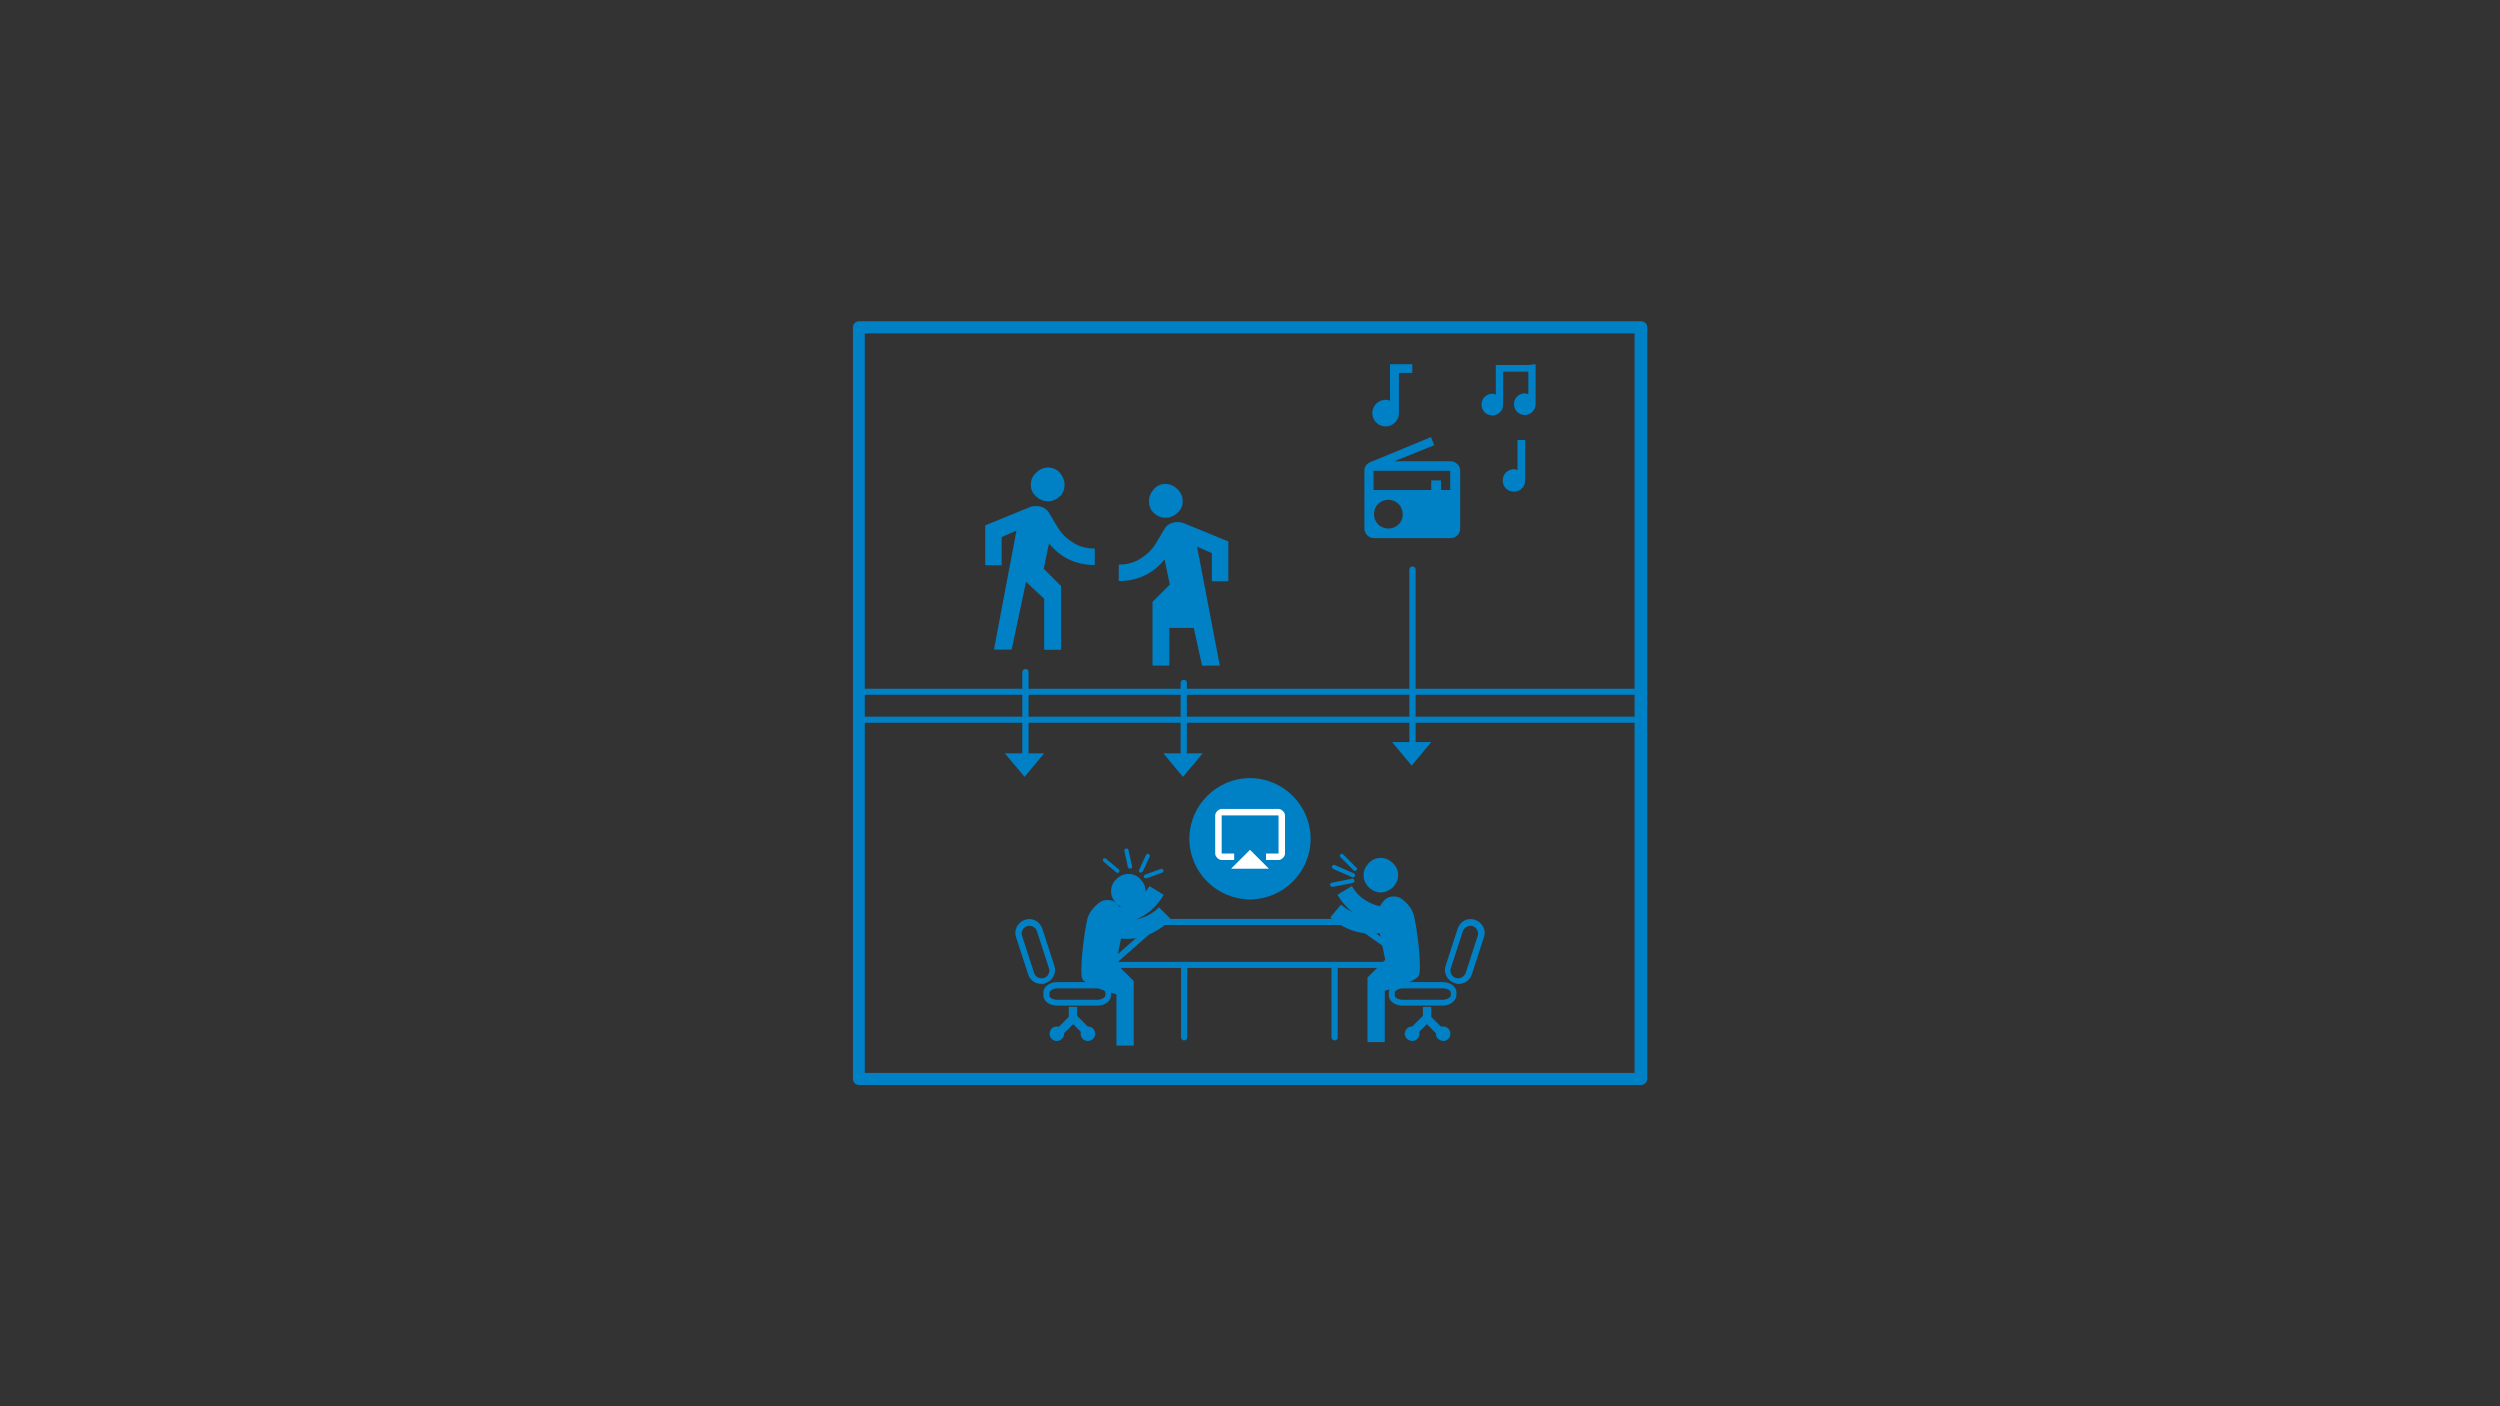 <svg version="1.1" id="Layer_1" xmlns="http://www.w3.org/2000/svg" x="0" y="0" viewBox="0 0 1200 675" xml:space="preserve"><rect x="0" y="0" width="1200" height="675" fill="#333333" stroke="none"/><style>.st0{fill:none}.st1{fill:#0080c5}</style><path id="Bounding_BOX" class="st0" d="M250.5 141.1h699v392.8h-699z"/><path class="st1" d="M737.1 174.8V194c0 2.9-2.3 5.2-5.2 5.2s-5.2-2.3-5.2-5.2 2.3-5.2 5.2-5.2c.6 0 1.2.2 1.7.4v-10.8h-12.1v15.8c0 2.9-2.3 5.2-5.2 5.2s-5.2-2.3-5.2-5.2 2.3-5.2 5.2-5.2c.6 0 1.2.2 1.7.4v-14.2h15.8l3.3-.4zm-69.9 0v17.5c-.6-.2-1.3-.4-2.1-.4-3.5 0-6.4 2.9-6.4 6.4 0 3.5 2.9 6.4 6.4 6.4s6.4-2.9 6.4-6.4V179h6.4v-4.2h-10.7zm61.2 36.4v14.4c-.6-.2-1.2-.4-1.7-.4-2.9 0-5.4 2.3-5.4 5.4s2.3 5.4 5.4 5.4c2.9 0 5.4-2.3 5.4-5.4v-19.4h-3.7z"/><path class="st1" d="M787.7 520.8H412.3c-1.5 0-2.9-1.3-2.9-2.9V157.1c0-1.5 1.3-2.9 2.9-2.9h375.5c1.5 0 2.9 1.3 2.9 2.9v360.7c-.1 1.7-1.4 3-3 3zM415.1 515h369.5V160H415.1v355z"/><path class="st1" d="M412.4 330.6h376.3v2.9H412.4zm0 13.4h376.3v2.9H412.4zm283.9-108.8h-4.6v-4.6H687v4.6h-27.7V226h36.8v9.2h.2zm-29.9 18.5c-3.9 0-6.9-3.1-6.9-6.9 0-3.9 3.1-6.9 6.9-6.9 3.9 0 6.9 3.1 6.9 6.9.1 3.9-3 6.9-6.9 6.9m-8.6-31.9c-1.7.6-2.9 2.3-2.9 4.2v27.7c0 2.5 2.1 4.6 4.6 4.6h36.8c2.5 0 4.6-2.1 4.6-4.6V226c0-2.5-2.1-4.6-4.6-4.6h-27l19.1-7.7-1.5-3.9-29.1 12zM511 232.7c0-2.1-.8-4-2.3-5.8-1.5-1.7-3.5-2.5-5.6-2.5-2.1 0-4 .8-5.8 2.5-1.7 1.7-2.5 3.5-2.5 5.8s.8 4 2.5 5.6c1.7 1.5 3.5 2.3 5.8 2.3 2.1 0 4-.8 5.6-2.3 1.6-1.5 2.3-3.4 2.3-5.6m-23.1 22l-7.1 3.1v13.5h-7.9v-19.1l21.2-8.7c1-.4 1.9-.6 3.1-.6 3.1 0 5.4 1.3 6.7 3.9l3.9 6.5c1.9 3.1 4.4 5.4 7.5 7.3 3.1 1.9 6.5 2.7 10.2 2.7v7.9c-9.1 0-16.4-3.5-22-10.4L501 273l8.3 8.3v30.6h-8.1v-24.5l-8.7-8.1-6.9 32.5h-8.5l10.8-57.1zm63.6-14.1c0-2.1.8-4 2.3-5.8 1.5-1.7 3.5-2.5 5.6-2.5 2.1 0 4 .8 5.8 2.5 1.7 1.7 2.5 3.5 2.5 5.8s-.8 4-2.5 5.6c-1.7 1.5-3.5 2.3-5.8 2.3-2.1 0-4-.8-5.6-2.3-1.6-1.5-2.3-3.4-2.3-5.6m23.1 21.8l7.1 3.1V279h7.9v-19.1l-21.2-8.7c-1-.4-1.9-.6-3.1-.6-3.1 0-5.4 1.3-6.7 3.9l-3.9 6.5c-1.9 3.1-4.4 5.4-7.5 7.3s-6.5 2.7-10.2 2.7v7.9c9.1 0 16.4-3.5 22-10.4l2.5 12.1-8.3 8.3v30.6h8.1v-18.1H573l4 18.1h8.5l-10.9-57.1z"/><path class="st1" d="M678 361.6c-.8 0-1.5-.6-1.5-1.5v-86.7c0-.8.6-1.5 1.5-1.5s1.5.6 1.5 1.5v86.8c-.2.8-.7 1.4-1.5 1.4zM568.2 367c-.8 0-1.5-.6-1.5-1.5v-37.7c0-.8.6-1.5 1.5-1.5 1 0 1.5.6 1.5 1.5v37.9c-.1.7-.7 1.3-1.5 1.3zm-76 0c-.8 0-1.5-.6-1.5-1.5v-42.9c0-.8.6-1.5 1.5-1.5 1 0 1.5.6 1.5 1.5v43.1c-.2.7-.8 1.3-1.5 1.3z"/><path class="st1" d="M677.6 367.5l-9.4-11.3H687zm-109.8 5.4l-9.4-11.3h18.9zm-76 0l-9.5-11.3h18.9zM600 431.7c16 0 29.1-13.1 29.1-29.1S616 373.5 600 373.5s-29.1 13.1-29.1 29.1 13.1 29.1 29.1 29.1"/><path d="M590.9 417l9.1-9.1 9.1 9.1h-18.2zm22.8-28.7c.8 0 1.5.4 2.1 1s1 1.3 1 2.1v18.3c0 .8-.4 1.5-1 2.1-.6.6-1.3 1-2.1 1h-6v-3.1h6v-18.3h-27.3v18.3h6v3.1h-6c-.8 0-1.5-.4-2.1-1-.6-.6-1-1.3-1-2.1v-18.3c0-.8.4-1.5 1-2.1s1.3-1 2.1-1h27.3z" fill="#fff"/><path class="st1" d="M536.5 419c-.2 0-.4 0-.6-.2l-6.2-5.2c-.4-.4-.4-1-.2-1.3.4-.4 1-.4 1.3-.2l6.2 5.2c.4.4.4 1 .2 1.3-.2.2-.6.4-.7.4zm11.1-.2h-.4c-.4-.2-.8-.8-.4-1.3l3.3-7.1c.2-.4.8-.8 1.3-.4.4.2.8.8.4 1.3l-3.3 7.1c-.3.2-.5.4-.9.4zm2.5 2.8c-.4 0-.8-.2-1-.6-.2-.6 0-1 .6-1.2l7.5-2.7c.6-.2 1 0 1.2.6s0 1-.6 1.2l-7.5 2.7h-.2zm-7.7-4.6c-.4 0-.8-.4-1-.8l-1.7-7.7c-.2-.6.2-1 .8-1.2.6-.2 1 .2 1.2.8l1.7 7.7c.2.6-.2 1-.8 1.2h-.2zm107.1 4.1h-.4l-9.1-4c-.6-.2-.8-.8-.6-1.3s.8-.8 1.3-.6l9.1 4c.6.2.8.8.6 1.3-.3.4-.5.6-.9.6zm1.1-3.1c-.2 0-.6 0-.8-.2l-6.4-6.4c-.4-.4-.4-1 0-1.3.4-.4 1-.4 1.3 0l6.4 6.4c.4.4.4 1 0 1.3-.1 0-.3.2-.5.2zm-11.1 7.7c-.4 0-.8-.4-1-.8-.2-.6.2-1 .8-1.2l9.6-1.9c.6-.2 1 .2 1.2.8s-.2 1-.8 1.2l-9.6 1.9h-.2zm-139.6 46.6c-2.9 0-5.4-1.7-6.4-4.6l-5.8-17.9c-.6-1.7-.4-3.5.4-5s2.1-2.7 3.9-3.3c3.5-1.2 7.1.8 8.3 4.2l5.8 17.9c.6 1.7.4 3.5-.4 5s-2.1 2.7-3.9 3.3c-.6.4-1.4.4-1.9.4zm-5.8-27.9c-.4 0-.8 0-1.2.2-1 .4-1.7 1-2.1 1.9-.4.8-.6 1.7-.2 2.7l5.8 17.9c.6 1.9 2.7 2.9 4.8 2.3 1-.4 1.7-1 2.1-1.9.4-.8.6-1.7.2-2.7l-5.8-17.9c-.5-1.6-2.1-2.5-3.6-2.5zm32.5 38.3h-19.1c-3.7 0-6.7-2.1-6.7-5v-1.3c0-2.7 2.9-5 6.7-5h19.1c3.7 0 6.7 2.1 6.7 5v1.3c.1 2.7-2.8 5-6.7 5zm-19-8.3c-2.1 0-3.9 1.2-3.9 2.1v1.3c0 1 1.5 2.1 3.9 2.1h19.1c2.1 0 3.9-1.2 3.9-2.1v-1.3c0-1-1.5-2.1-3.9-2.1h-19.1z"/><path class="st1" d="M549.9 427.8c0-2.1-.8-4-2.5-5.8-1.5-1.7-3.5-2.5-5.8-2.5-2.1 0-4 .8-5.8 2.5-1.7 1.7-2.5 3.7-2.5 5.8s.8 4 2.5 5.8c1.7 1.5 3.7 2.5 5.8 2.5 2.1 0 4-.8 5.8-2.5 1.8-1.7 2.5-3.7 2.5-5.8M522 440.9c1.5-5.4 6.7-8.3 6.7-8.3 1-.4 1.9-.6 3.1-.6 3.3 0 4.8 2.1 6.4 4.6 0 0 2.7 8.1 0 13.5l-2.5 12.3 8.5 8.5v31h-8.3v-24.6s-14.1-4-16.2-7.1c-1.9-2.7.8-23.7 2.3-29.3"/><path class="st1" d="M533.8 435.5c3.7 0 7.1-1 10.2-2.7 3.3-1.7 5.8-4.2 7.7-7.5l6.9 4.2C554 437.4 547 442 538 443.4"/><path class="st1" d="M536.5 441.1c3.5.8 7.1.8 10.6-.2s6.5-2.7 9.2-5.4l5.8 5.8c-6.5 6.5-14.8 10.2-24.1 9.2m-25 32.8h4v7.7h-4z"/><path class="st1" d="M519.9 496.4l-4.8-4.8-4.8 4.8h-5.6l9.1-9.1c.8-.8 2.1-.8 2.9 0l9.1 9.1h-5.9z"/><path class="st1" d="M525.7 496.2c0-1.9-1.5-3.5-3.5-3.5-1.9 0-3.5 1.5-3.5 3.5 0 1.9 1.5 3.5 3.5 3.5 1.9-.1 3.5-1.6 3.5-3.5m-14.9 0c0-1.9-1.5-3.5-3.5-3.5-1.9 0-3.5 1.5-3.5 3.5 0 1.9 1.5 3.5 3.5 3.5 2-.1 3.5-1.6 3.5-3.5m189.3-23.9c-.6 0-1.3-.2-1.9-.4-1.7-.6-3.1-1.7-3.9-3.3-.8-1.5-1-3.3-.4-5l5.8-17.9c1.2-3.5 4.8-5.4 8.3-4.2 1.7.6 3.1 1.7 3.9 3.3.8 1.5 1 3.3.4 5l-5.8 17.9c-1 2.9-3.5 4.6-6.4 4.6zm5.8-27.9c-1.5 0-3.1 1-3.7 2.5l-5.8 17.9c-.4 1-.2 1.9.2 2.7.4 1 1.2 1.5 2.1 1.9 1.9.6 4-.4 4.8-2.3l5.8-17.9c.4-1 .2-1.9-.2-2.7-.4-1-1.2-1.5-2.1-1.9-.3-.2-.7-.2-1.1-.2zm-13.5 38.3h-19.1c-3.7 0-6.7-2.1-6.7-5v-1.3c0-2.7 2.9-5 6.7-5h19.1c3.7 0 6.7 2.1 6.7 5v1.3c-.1 2.7-3 5-6.7 5zm-19-8.3c-2.1 0-3.9 1.2-3.9 2.1v1.3c0 1 1.5 2.1 3.9 2.1h19.1c2.1 0 3.9-1.2 3.9-2.1v-1.3c0-1-1.5-2.1-3.9-2.1h-19.1zm9.6 8.9h4v7.7h-4z"/><path class="st1" d="M680.1 496.4l4.8-4.8 4.8 4.8h5.6l-9.1-9.1c-.8-.8-2.1-.8-2.9 0l-9.1 9.1h5.9z"/><path class="st1" d="M674.3 496.2c0-1.9 1.5-3.5 3.5-3.5 1.9 0 3.5 1.5 3.5 3.5 0 1.9-1.5 3.5-3.5 3.5-2.1-.3-3.5-1.6-3.5-3.5m14.9 0c0-1.9 1.5-3.5 3.5-3.5 1.9 0 3.5 1.5 3.5 3.5 0 1.9-1.5 3.5-3.5 3.5-2-.3-3.5-1.6-3.5-3.5m-10.6-57c-1.5-5.4-6.7-8.3-6.7-8.3-1-.4-1.9-.6-3.1-.6-3.3 0-4.8 2.1-6.4 4.6 0 0-2.7 8.1 0 13.5l2.5 12.3-8.5 8.5v31h8.3v-24.6s14.1-4 16.2-7.1c1.9-2.9-.8-23.9-2.3-29.3m-24.1-19.1c0-2.1.8-4 2.5-5.8 1.5-1.7 3.5-2.5 5.8-2.5 2.1 0 4 .8 5.8 2.5s2.5 3.7 2.5 5.8-.8 4-2.5 5.8c-1.7 1.5-3.7 2.5-5.8 2.5-2.1 0-4-.8-5.8-2.5-1.7-1.7-2.5-3.7-2.5-5.8"/><path class="st1" d="M666.8 435.5c-3.7 0-7.1-1-10.2-2.7-3.3-1.7-5.8-4.2-7.7-7.5l-6.9 4.2c4.6 7.9 11.6 12.5 20.6 13.7"/><path class="st1" d="M663.9 438c-3.5 1.2-6.9 1.3-10.6.8-3.7-.6-6.9-2.1-9.6-4.6l-5.2 6.2c6.9 6 15.6 8.9 24.6 7.3"/><path class="st1" d="M679 464.6H532.8c-.6 0-1.2-.4-1.3-1-.2-.6 0-1.2.4-1.5l23.3-20.6c.2-.2.6-.4 1-.4h94c.4 0 .6 0 .8.2l29.1 20.6c.6.4.8 1 .6 1.5-.6.8-1 1.2-1.7 1.2zm-142.4-2.9h137.9l-25-17.7h-92.8l-20.1 17.7z"/><path class="st1" d="M640.6 499.4c-.8 0-1.5-.6-1.5-1.5v-34.7c0-.8.6-1.5 1.5-1.5 1 0 1.5.6 1.5 1.5v34.7c.1 1-.7 1.5-1.5 1.5zm-72.2 0c-.8 0-1.5-.6-1.5-1.5v-34.7c0-.8.6-1.5 1.5-1.5 1 0 1.5.6 1.5 1.5v34.7c-.1 1-.7 1.5-1.5 1.5z"/><path class="st0" d="M0 0h1200v679.5H0z"/></svg>